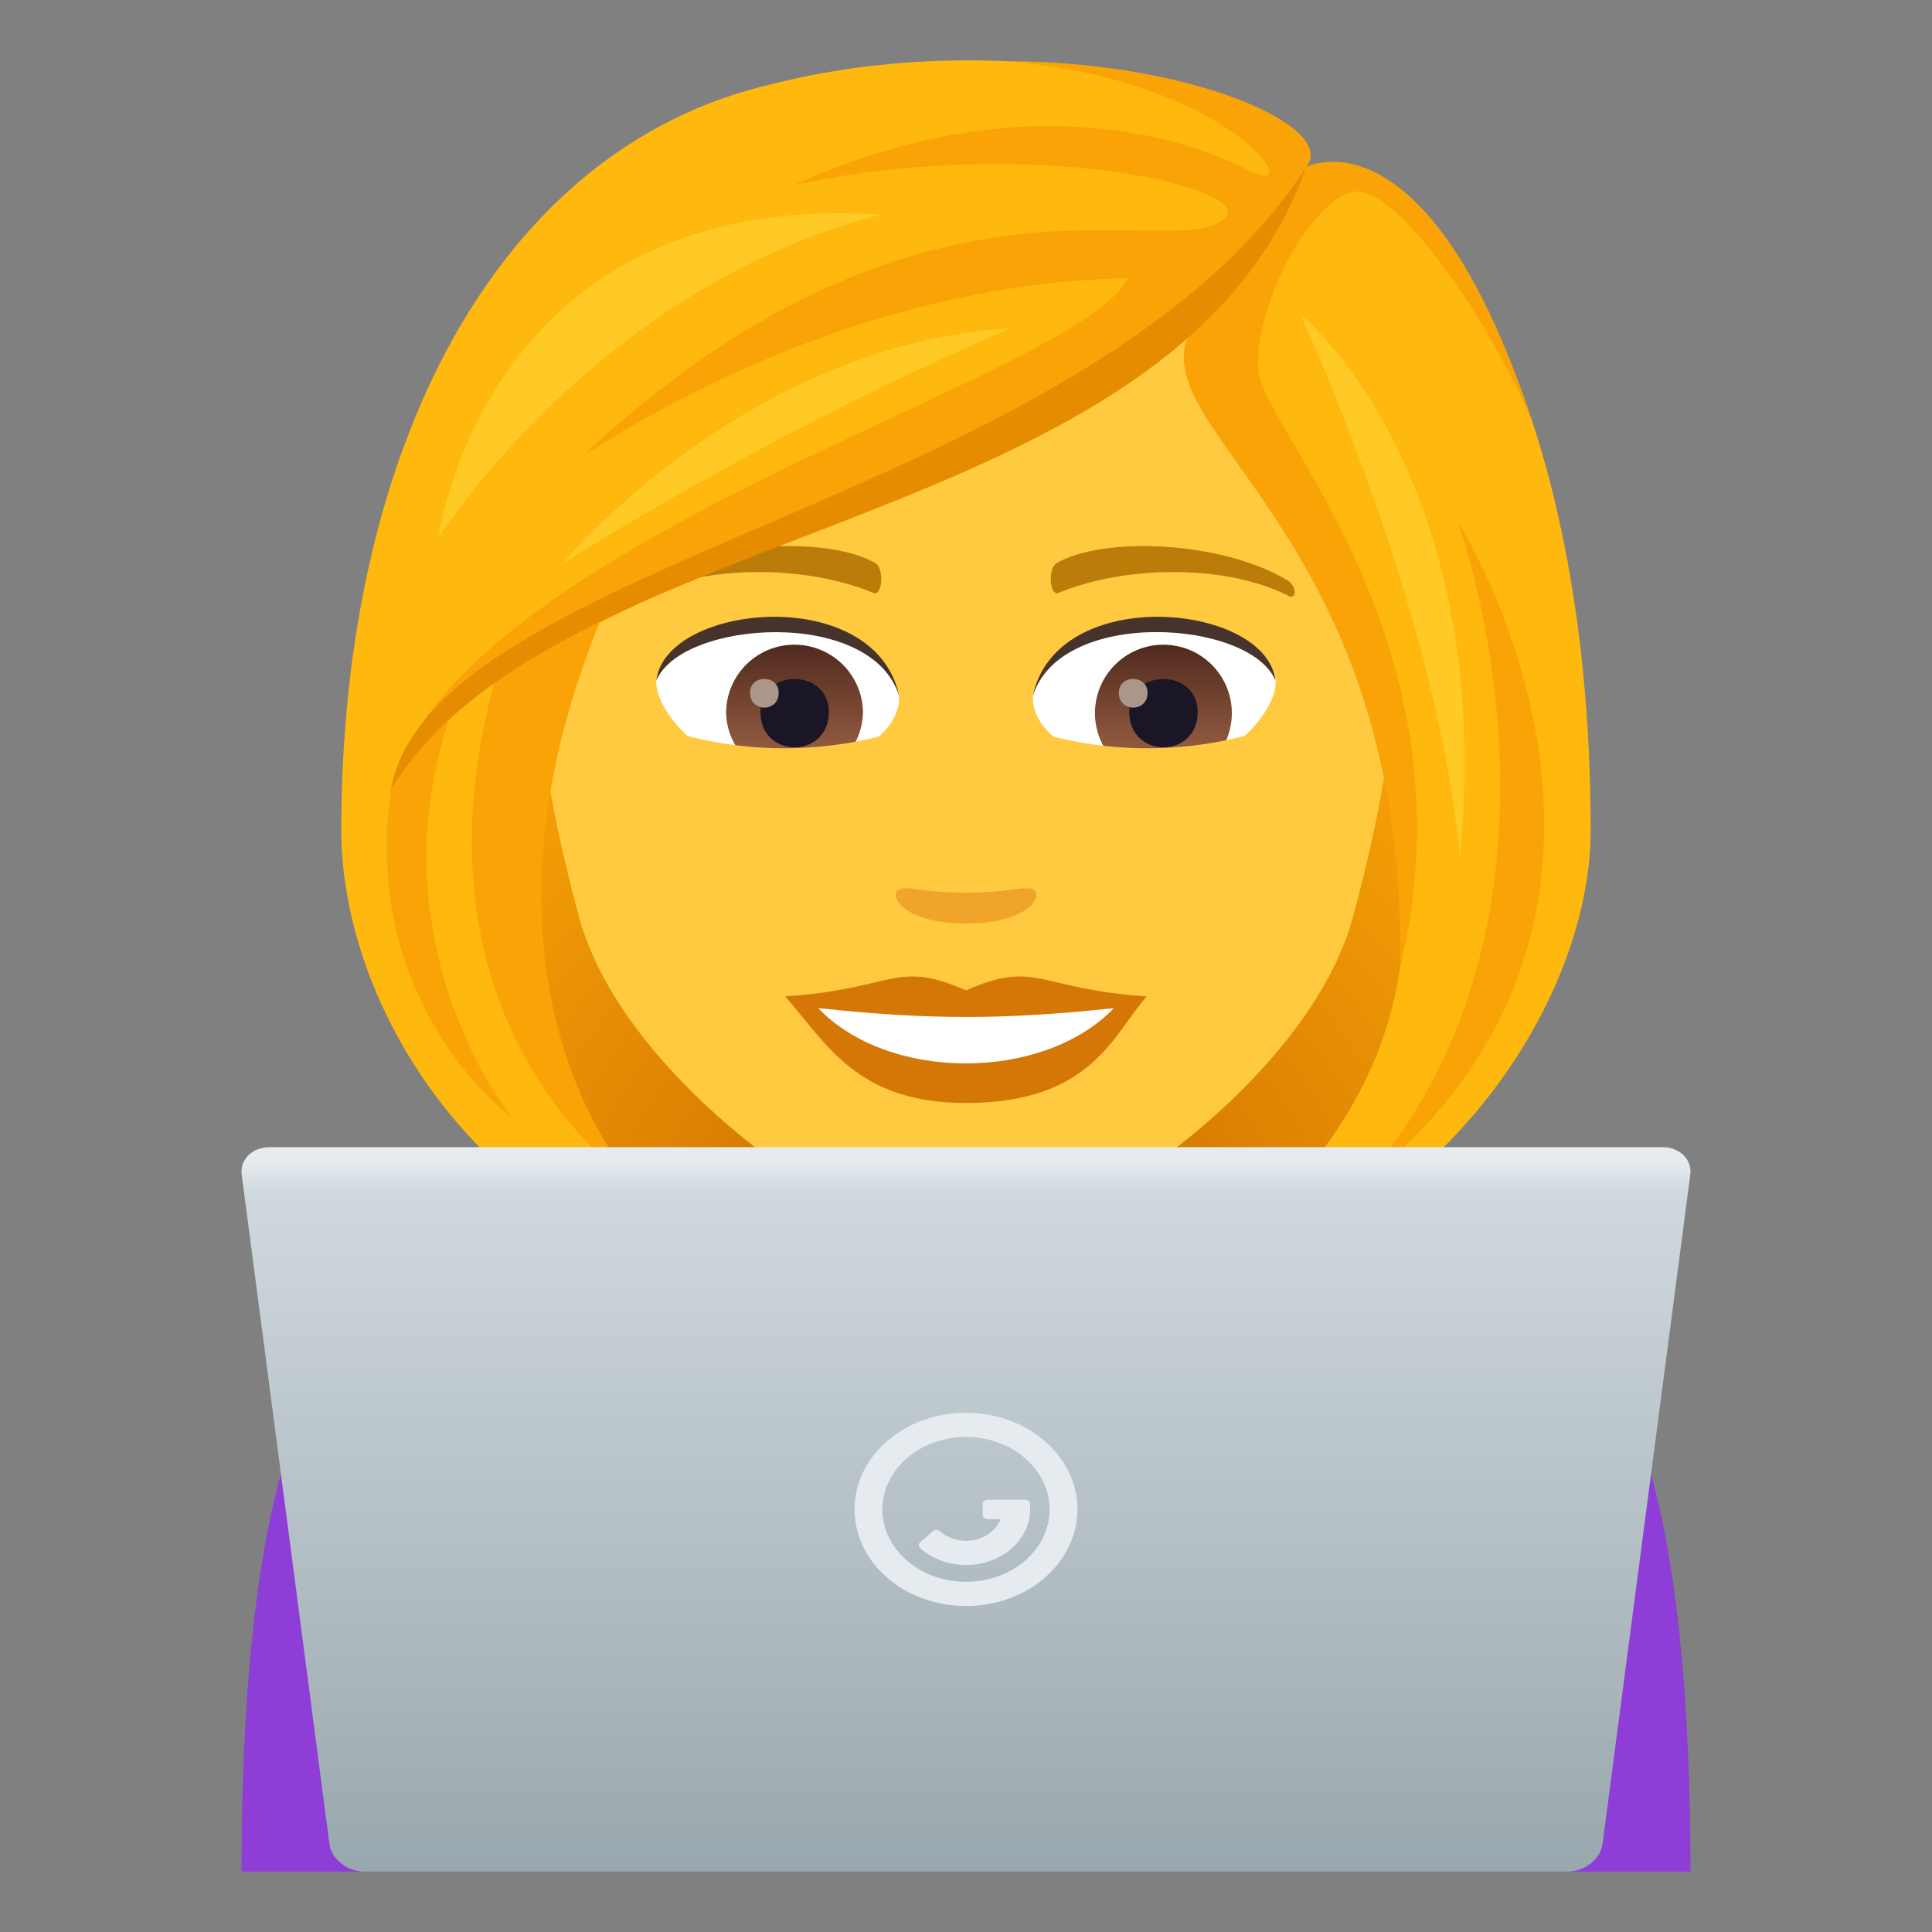 <svg xmlns="http://www.w3.org/2000/svg" xml:space="preserve" style="enable-background:new 0 0 64 64" viewBox="0 0 64 64"><rect x="0" y="0" width="64" height="64" fill="#808080" stroke="none"/><path d="M56 62c0-8.614-1.065-16.263-4.158-17.797-1.084-.537-7.013 2.864-7.013 2.864L48.302 62H56zm-40.302 0 3.473-14.933s-5.928-3.402-7.013-2.864C9.065 45.737 8 53.386 8 62h7.698z" style="fill:#8e3ed6"/><path d="m39.213 38.908-14.426.026-12.629 5.269c3.983 4.732 3.533 12.958 3.54 17.797h32.604c.007-4.839-.443-13.065 3.54-17.797l-12.63-5.295z" style="fill:#8e3ed6"/><path d="M24.586 34.56v5.6c0 5.314 14.828 5.314 14.828 0v-5.6H24.586z" style="fill:#f5bb51"/><radialGradient id="a" cx="40.269" cy="43.386" r="26.421" gradientTransform="translate(-8.211)" gradientUnits="userSpaceOnUse"><stop offset="0" style="stop-color:#bf6000"/><stop offset=".397" style="stop-color:#dc8103"/><stop offset=".772" style="stop-color:#f19a06"/><stop offset="1" style="stop-color:#f9a307"/></radialGradient><path d="M38.896 42.697c13.797-5.518 12.418-22.073 12.418-22.073H12.686s-1.38 16.555 12.415 22.073c0 0 2.76.69 6.898.69 4.14 0 6.897-.69 6.897-.69z" style="fill:url(#a)"/><path d="M32 4.07c-10.01 0-14.832 8.152-14.23 18.634.124 2.106.71 5.145 1.434 7.75 1.5 5.413 9.423 10.864 12.796 10.864 3.372 0 11.294-5.451 12.797-10.865.723-2.604 1.31-5.643 1.433-7.75C46.83 12.223 42.012 4.07 32 4.07z" style="fill:#ffc940"/><path d="M31.999 32.808c-2.346-1.032-2.365-.042-5.986.2 1.36 1.545 2.36 3.53 5.984 3.53 4.16 0 4.864-2.255 5.99-3.53-3.625-.242-3.64-1.232-5.988-.2z" style="fill:#d47706"/><path d="M27.1 33.394c2.365 2.46 7.464 2.428 9.799.002-3.64.39-6.157.39-9.799-.002z" style="fill:#fff"/><path d="M42.636 19.216c-2.174-1.296-6.076-1.455-7.618-.571-.328.177-.24 1.114.043.997 2.201-.917 5.556-.962 7.623.098.276.14.283-.336-.047-.524zm-21.274 0c2.175-1.296 6.075-1.455 7.622-.571.327.177.24 1.114-.045.997-2.203-.917-5.553-.964-7.622.098-.278.14-.283-.336.045-.524z" style="fill:#bb7c0a"/><path d="M34.25 29.482c-.239-.167-.798.09-2.251.09-1.453 0-2.012-.257-2.25-.09-.286.2.168 1.107 2.25 1.107 2.081 0 2.538-.905 2.25-1.107z" style="fill:#f0a429"/><path d="M43.266 5.533c1.143-1.631-8.54-5.078-17.68-2.75-9.132 2.091-14.28 12.094-14.28 24.72 0 5.996 4.83 13.814 13.795 15.194-9.878-6.915-8.283-13.776-5.517-22.072 6.857-3.97 14.617-4.905 20.004-9.657-.69 2.07 2.96 4.679 4.828 9.657 2.835 7.558 4.294 15.204-5.52 22.072 8.28-1.38 13.797-9.196 13.797-15.194 0-14.926-5.767-23.026-9.427-21.97z" style="fill:#ffb80d"/><path d="M43.266 5.533c1.098-1.315-3.795-3.507-9.96-3.507 7.566.597 10.145 4.697 8.045 3.612-2.237-1.155-7.707-2.833-15.033.487 8.016-1.705 15.39.158 14.243 1.123-1.81 1.523-9.79-2.626-20.964 7.576-1.54 1.405 6.702-5.392 17.765-5.608-1.539 3.237-21.214 8.367-24.267 16.41 5.122-7.31 26.721-10.026 30.17-20.093zm5.009 11.715s4.798 13.012-3.24 22.034c11.514-9.022 3.24-22.034 3.24-22.034z" style="fill:#f9a307"/><path d="M20.014 20.251s-1.96.357-3.564 2.098c-3.355 11.847 4.662 16.933 4.662 16.933s-6.358-6.524-1.098-19.03z" style="fill:#f9a307"/><path d="M14.998 23.475s-.92.36-2.046 2.667c-1.043 7.224 4.028 10.903 4.028 10.903s-4.755-5.81-1.982-13.57zm35.857-9.213c-3.498-10.886-7.59-8.729-7.59-8.729s-1.968 3.686-3.535 4.98c-2.831 3.477 6.905 6.46 6.652 21.525 2.574-10.704-4.583-17.861-4.698-19.772-.131-2.167 1.67-5.498 3.072-5.898 1.523-.434 5.012 4.944 6.1 7.894z" style="fill:#f9a307"/><path d="M12.952 26.142c5.54-9.04 26.051-8.428 30.314-20.609-7.184 11.11-28.94 12.963-30.314 20.61z" style="fill:#e68c00"/><path d="M43.068 10.398s4.545 9.743 5.292 18.02c1.236-12.727-5.292-18.02-5.292-18.02zm-24.461 8.3s6.61-4.29 14.888-7.831c-8.86.532-14.888 7.831-14.888 7.831zm-4.081-.876S19.72 9.523 29.193 7.11c-13.18-.862-14.667 10.713-14.667 10.713z" style="fill:#ffca25"/><path d="M29.773 22.97c.083.662-.365 1.447-1.605 2.033-.793.372-2.433.813-4.597-.096-.965-.407-1.909-1.682-1.826-2.385 1.172-2.205 6.933-2.529 8.028.448z" style="fill:#fff"/><linearGradient id="b" x1="-1210.323" x2="-1210.323" y1="171.843" y2="171.154" gradientTransform="translate(7978.266 -1103.139) scale(6.57)" gradientUnits="userSpaceOnUse"><stop offset="0" style="stop-color:#a6694a"/><stop offset="1" style="stop-color:#4f2a1e"/></linearGradient><path d="M26.32 21.357a2.267 2.267 0 0 1 2.267 2.26 2.268 2.268 0 0 1-4.534 0 2.263 2.263 0 0 1 2.267-2.26z" style="fill:url(#b)"/><path d="M25.19 23.583c0 1.564 2.267 1.564 2.267 0-.006-1.454-2.267-1.454-2.267 0z" style="fill:#1a1626"/><path d="M24.846 22.949c0 .655.95.655.95 0-.006-.613-.95-.613-.95 0z" style="fill:#ab968c"/><path d="M29.787 23.06c-.916-2.957-7.187-2.516-8.042-.53.317-2.55 7.257-3.22 8.042.53z" style="fill:#45332c"/><path d="M34.225 22.97c-.082.662.366 1.447 1.606 2.033.793.372 2.433.813 4.597-.096.971-.407 1.909-1.682 1.826-2.385-1.172-2.205-6.933-2.529-8.029.448z" style="fill:#fff"/><linearGradient id="c" x1="-1211.162" x2="-1211.162" y1="171.843" y2="171.154" gradientTransform="translate(7995.996 -1103.139) scale(6.57)" gradientUnits="userSpaceOnUse"><stop offset="0" style="stop-color:#a6694a"/><stop offset="1" style="stop-color:#4f2a1e"/></linearGradient><circle cx="38.539" cy="23.624" r="2.267" style="fill:url(#c)"/><path d="M37.409 23.583c0 1.564 2.267 1.564 2.267 0-.007-1.454-2.267-1.454-2.267 0z" style="fill:#1a1626"/><path d="M37.064 22.949c0 .655.951.655.951 0-.007-.613-.951-.613-.951 0z" style="fill:#ab968c"/><path d="M34.212 23.06c.916-2.95 7.18-2.53 8.035-.53-.31-2.55-7.25-3.22-8.035.53z" style="fill:#45332c"/><path d="M29.479 24.302a12.83 12.83 0 0 1-7.475-.148l-.389 1.915a14.12 14.12 0 0 0 8.21.16l-.346-1.927zm12.519-.148a12.84 12.84 0 0 1-7.478.148l-.346 1.927c2.708.761 5.523.706 8.211-.16-.128-.64-.258-1.277-.387-1.915z" style="fill:#ffc940"/><linearGradient id="d" x1="32" x2="32" y1="62" y2="38" gradientUnits="userSpaceOnUse"><stop offset="0" style="stop-color:#99a8ae"/><stop offset=".933" style="stop-color:#cfd8dd"/><stop offset=".982" style="stop-color:#e6ebef"/></linearGradient><path d="M55.065 38H8.935c-.576 0-.995.412-.928.916l2.906 22.166c.065.504.592.918 1.167.918h39.839c.576 0 1.103-.414 1.168-.918l2.906-22.166c.067-.504-.353-.916-.928-.916" style="fill:url(#d)"/><path d="M32 47.6c1.527 0 2.77 1.078 2.77 2.4 0 1.324-1.243 2.4-2.77 2.4-1.526 0-2.77-1.076-2.77-2.4 0-1.322 1.244-2.4 2.77-2.4zm0-.8c-2.038 0-3.692 1.433-3.692 3.2 0 1.768 1.654 3.201 3.692 3.201 2.039 0 3.692-1.433 3.692-3.201 0-1.767-1.653-3.2-3.692-3.2z" style="fill:#e6ebef"/><path d="M32.74 50.32c-.124 0-.187-.052-.187-.158v-.32c0-.11.063-.162.187-.162h1.198c.124 0 .187.052.187.162V50c0 1.018-.951 1.842-2.125 1.842-.57 0-1.105-.197-1.5-.54-.088-.077-.088-.15-.002-.226l.394-.34c.087-.074.173-.074.26 0 .225.194.526.305.848.305.534 0 .986-.3 1.144-.72h-.404z" style="fill:#e6ebef"/></svg>